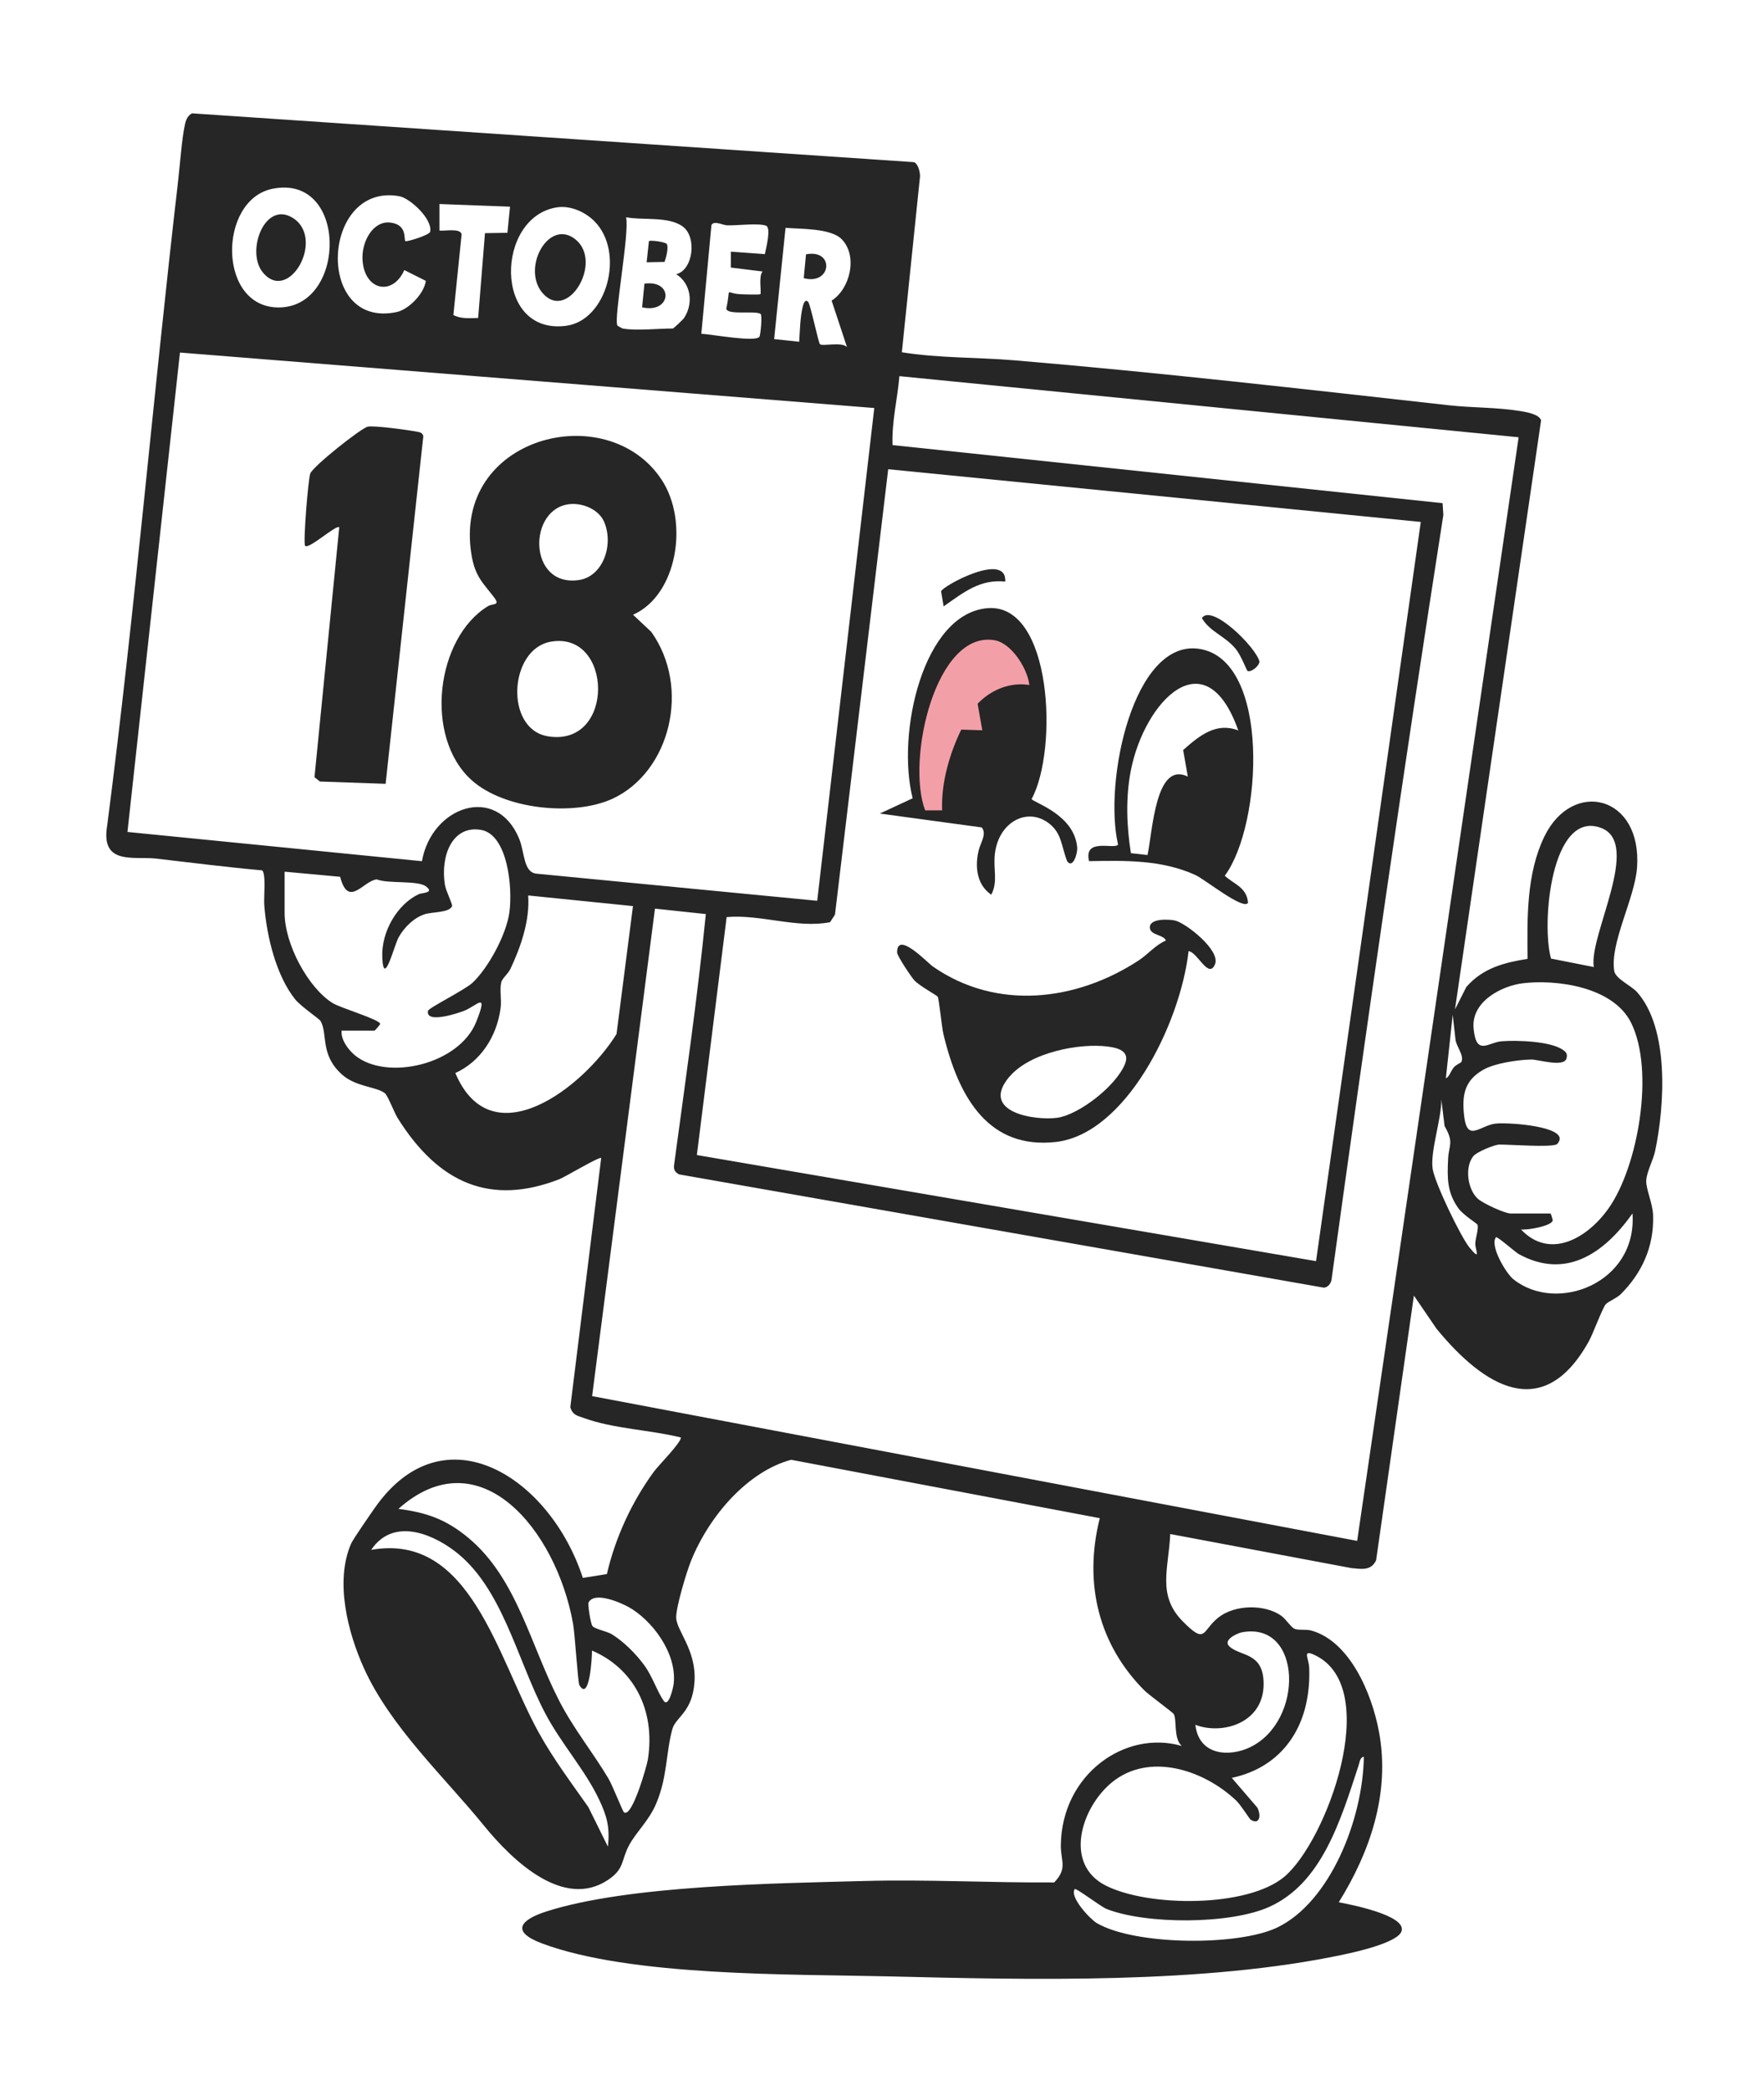 <svg width="200" height="237" viewBox="0 0 200 237" fill="none" xmlns="http://www.w3.org/2000/svg">
<path d="M102.232 39.936C106.425 40.617 110.757 40.496 115.001 40.852C131.45 42.233 147.889 44.12 164.312 45.953C166.873 46.237 169.718 46.177 172.284 46.593C172.924 46.695 174.514 46.936 174.726 47.66L164.963 114.447L166.254 111.896C168.169 109.707 170.632 109.128 173.193 108.712C173.146 104.039 173.059 99.064 175.093 94.856C178.278 88.271 186.204 90.158 185.605 98.383C185.352 101.844 182.496 106.976 183.023 110.099C183.173 110.979 184.97 111.757 185.615 112.493C189.255 116.605 188.764 125.24 187.654 130.51C187.443 131.511 186.684 132.898 186.648 133.857C186.611 134.815 187.37 136.407 187.422 137.728C187.567 141.412 186.074 144.421 183.772 146.718C183.286 147.201 182.321 147.569 182.058 147.876C181.67 148.328 180.622 151.211 180.132 152.091C174.922 161.437 168.21 157.156 162.877 150.656L160.306 146.893L156.021 176.904C155.442 178.146 154.291 177.881 153.233 177.79L132.679 173.925C132.508 177.838 131.161 180.859 134.104 183.832C136.768 186.521 136.236 184.917 138.115 183.41C139.995 181.903 143.382 181.872 145.251 183.181C145.803 183.567 146.402 184.55 146.799 184.682C147.347 184.869 148.049 184.694 148.699 184.875C152.933 186.069 155.504 191.773 156.356 196.392C157.647 203.405 155.262 210.086 151.787 215.676C152.825 215.875 159.583 217.135 158.896 218.986C158.416 220.277 153.64 221.326 152.36 221.597C136.437 224.986 116.777 224.461 100.56 224.075C89.676 223.816 71.513 224.111 61.44 220.337C57.862 218.992 59.013 217.66 61.946 216.719C71.234 213.734 88.019 213.535 97.957 213.264C105.144 213.071 112.342 213.475 119.523 213.427C121.072 211.811 120.257 211.015 120.277 209.224C120.355 201.186 127.562 196.085 133.985 197.954C133.035 197.092 133.448 195.054 133.087 194.348C132.983 194.143 130.278 192.189 129.731 191.641C124.681 186.564 122.792 179.678 124.692 172.128L89.697 165.507C84.828 166.816 80.46 171.766 78.359 176.94C77.858 178.17 76.634 182.21 76.665 183.41C76.701 184.881 78.947 187.07 78.746 190.598C78.54 194.161 76.609 194.632 76.221 196.073C75.483 198.822 75.674 201.457 74.404 204.472C73.557 206.48 72.122 207.698 71.296 209.266C70.413 210.942 70.816 211.883 68.942 213.137C63.928 216.49 58.172 211.045 54.862 206.975C50.37 201.451 44.293 195.825 41.268 189.15C39.456 185.147 37.938 179.34 39.801 175.028C40.023 174.51 42.022 171.64 42.497 170.958C50.37 159.701 62.4 167.551 66.081 178.9L68.807 178.466C69.793 174.22 71.673 170.241 74.11 166.888C74.647 166.147 77.192 163.608 77.202 162.981C73.728 162.113 69.546 161.998 66.19 160.768C65.508 160.521 64.925 160.472 64.661 159.544L68.162 131.294C67.955 131.107 64.093 133.435 63.396 133.706C55.657 136.703 49.756 134.231 45.083 126.76C44.706 126.157 43.968 124.209 43.633 123.944C42.672 123.19 40.344 123.25 38.753 121.809C36.249 119.542 37.199 117.263 36.342 115.755C36.203 115.508 34.102 114.109 33.441 113.271C31.314 110.594 30.229 106.174 29.961 102.598C29.894 101.736 30.183 99.052 29.718 98.678C25.701 98.323 21.7 97.804 17.694 97.346C15.179 97.062 11.374 98.148 12.154 93.589C15.298 69.343 17.358 44.922 20.182 20.628C20.404 18.735 20.6 15.768 20.982 14.05C21.101 13.513 21.318 13.103 21.762 12.85L103.621 18.385C104.091 18.566 104.308 19.446 104.313 19.983L102.248 39.954L102.232 39.936ZM30.911 21.4C24.628 22.648 24.628 35.196 31.871 34.852C39.342 34.503 39.394 19.712 30.911 21.4ZM45.951 27.339C46.064 27.454 48.697 26.664 48.775 26.266C49.048 24.813 46.467 22.467 45.29 22.25C36.425 20.628 35.635 37.373 44.99 35.377C46.25 35.112 48.078 33.363 48.279 31.844L45.842 30.62C44.52 33.592 41.335 32.959 41.103 29.498C40.963 27.406 42.295 25.006 44.252 25.235C46.209 25.464 45.765 27.128 45.956 27.333L45.951 27.339ZM57.825 23.432L49.823 23.131V26.139C50.334 26.23 52.224 25.82 52.337 26.574L51.403 35.715C52.286 36.191 53.267 36.053 54.211 36.053L54.986 26.435L57.531 26.393L57.825 23.432ZM63.185 23.504C56.168 24.529 55.889 37.982 64.15 36.945C68.828 36.36 70.903 28.581 67.382 25.072C66.282 23.975 64.625 23.293 63.185 23.504ZM70.604 37.246C72.029 37.524 74.688 37.246 76.283 37.246C76.366 37.246 77.445 36.233 77.569 36.04C78.679 34.316 78.297 32.115 76.671 31.09C78.576 30.62 79.04 26.911 77.43 25.699C75.819 24.487 72.809 25 70.986 24.632C71.389 26.447 69.566 36.071 69.995 36.903C70.01 36.939 70.547 37.24 70.599 37.252L70.604 37.246ZM86.718 28.817C86.831 28.214 87.487 25.796 86.831 25.579C85.928 25.277 83.599 25.579 82.469 25.549C81.906 25.53 80.961 24.964 80.662 25.518L79.515 37.843C80.512 37.873 85.716 38.85 86.109 38.169C86.227 37.964 86.449 35.733 86.232 35.588C85.633 35.184 82.401 35.781 82.345 34.973C82.913 32.465 82.118 33.206 83.764 33.345C84.157 33.375 86.134 33.448 86.217 33.345C86.341 33.194 85.979 31.229 86.47 30.782L82.861 30.336V28.533L86.713 28.811L86.718 28.817ZM95.438 27.128C94.204 25.85 90.709 25.977 89.062 25.832L87.771 38.446L90.611 38.748C90.688 37.548 90.724 35.962 90.998 34.828C91.07 34.521 91.266 33.809 91.638 34.243C91.886 34.527 92.794 38.856 92.96 39.019C93.233 39.297 95.438 38.718 96.032 39.351L94.287 34.081C96.331 32.814 97.317 29.076 95.438 27.128ZM99.129 46.261L20.404 39.972L14.451 94.325L47.84 97.641C48.925 91.443 56.266 88.844 58.853 95.073C59.514 96.659 59.312 98.92 60.851 99.058L92.655 102.128L99.124 46.261H99.129ZM172.181 49.577L101.974 42.649C101.752 45.254 101.091 47.829 101.195 50.464L163.559 57.048L163.646 58.381C159.134 87.246 154.962 116.183 150.956 145.157C150.827 145.633 150.538 145.934 150.104 145.995L76.996 133.151C76.572 132.928 76.34 132.639 76.428 132.066C77.703 122.611 79.082 113.132 80.026 103.635L74.259 103.02L67.134 158.29L153.873 174.703L172.181 49.577ZM161.086 59.177L100.704 53.201L94.669 103.701L94.111 104.558C90.327 105.287 86.248 103.641 82.386 103.979L79.009 130.956L149.211 142.986L161.086 59.177ZM180.705 109.641C180.096 106.113 186.219 95.573 181.495 93.855C175.888 91.817 174.726 104.684 175.852 108.682L180.705 109.641ZM32.269 98.829V103.484C32.269 107.078 34.948 111.98 37.679 113.705C38.609 114.296 43.111 115.598 43.106 116.099C43.106 116.153 42.512 116.852 42.466 116.852H38.722C38.64 117.944 39.564 119.108 40.287 119.687C43.916 122.581 52.079 120.681 53.995 115.852C55.404 112.306 54.093 114.006 52.652 114.591C52.079 114.826 48.217 116.141 48.527 114.603C48.594 114.278 52.688 112.24 53.556 111.438C55.322 109.798 57.407 106.011 57.758 103.412C58.141 100.572 57.542 94.596 54.526 94.09C51.269 93.541 49.906 97.069 50.448 100.349C50.561 101.03 51.336 102.532 51.253 102.737C50.954 103.49 49.023 103.376 48.155 103.653C46.978 104.033 45.883 105.064 45.212 106.24C44.691 107.156 43.514 112.041 43.343 108.598C43.199 105.583 45.104 102.483 47.489 101.374C47.825 101.217 49.338 101.253 48.269 100.481C47.319 99.794 43.983 100.216 42.719 99.704C41.185 99.848 39.512 103.02 38.562 99.408L32.269 98.829ZM71.766 102.731L59.886 101.525C60.082 104.389 59.044 107.368 57.872 109.846C57.598 110.425 56.953 110.907 56.839 111.347C56.628 112.173 56.881 113.331 56.762 114.26C56.318 117.667 54.366 120.416 51.625 121.658C55.745 131.409 66.19 123.244 69.902 117.232L71.766 102.725V102.731ZM176.445 129.768C175.49 130.088 171.355 129.768 169.992 129.768C169.475 129.768 167.405 130.601 167.018 131.113C166.027 132.41 166.424 134.894 167.555 135.913C168.148 136.443 170.611 137.583 171.282 137.583H175.8C175.836 137.583 176.048 138.295 176.048 138.337C176.027 139.006 173.043 139.507 172.444 139.386C175.676 142.829 179.936 140.465 182.388 136.986C185.729 132.241 187.618 121.417 184.944 115.984C182.889 111.806 176.327 111.022 172.609 111.486C170.389 111.763 166.77 113.47 167.075 116.623C167.379 119.777 168.716 118.185 170.255 118.058C171.923 117.92 175.754 118.04 177.173 119.011C177.54 119.264 177.752 119.469 177.607 120C177.323 121.049 174.385 120.115 173.611 120.127C172.139 120.151 169.444 120.543 168.143 121.303C166.13 122.472 165.696 124.034 166.011 126.597C166.367 129.503 167.777 127.64 169.512 127.399C170.668 127.236 176.585 127.586 176.838 129.021C176.884 129.292 176.616 129.714 176.451 129.768H176.445ZM165.686 120.404C166.052 119.68 165.077 118.613 165.02 117.835L164.705 115.05L163.93 122.255C164.318 122.098 164.472 121.459 164.818 121.031C165.056 120.736 165.65 120.482 165.691 120.404H165.686ZM167.498 138.831C167.431 138.699 165.866 137.728 165.34 136.98C164.08 135.201 164.075 133.64 164.183 131.415C164.261 129.756 164.885 129.582 163.786 127.676L163.414 124.655C163.455 126.814 162.128 130.588 162.433 132.536C162.686 134.134 165.619 140.254 166.636 141.478C167.963 143.076 167.26 141.677 167.266 141.02C167.271 140.363 167.704 139.223 167.498 138.825V138.831ZM169.604 140.284C168.892 141.249 170.745 144.367 171.582 145.036C176.502 148.98 185.651 145.476 185.088 137.577C181.768 142.286 177.395 145.036 172.212 142.196C171.804 141.973 169.723 140.116 169.604 140.278V140.284ZM67.119 187.142C67.129 187.914 66.835 193.003 65.689 191.056C65.518 190.766 65.188 185.273 64.971 184.079C63.056 173.431 54.366 162.872 45.171 171.073C48.331 171.483 50.561 172.231 53.153 174.401C58.605 178.978 60.118 186.461 63.396 192.823C65.054 196.043 67.186 198.629 68.983 201.644C69.458 202.446 70.583 205.341 70.738 205.467C71.637 206.215 73.34 200.227 73.459 199.474C74.352 193.715 71.704 189.09 67.124 187.142H67.119ZM68.926 209.368C69.158 207.137 68.818 205.938 67.94 204.062C66.391 200.752 63.634 197.689 61.853 194.324C58.6 188.186 56.968 179.883 51.454 175.782C48.666 173.708 44.464 172.182 42.084 175.722C53.339 173.72 56.364 187.89 61.078 196.428C62.746 199.443 64.77 202.127 66.711 204.894L68.926 209.375V209.368ZM67.181 184.369C67.46 184.7 68.818 184.954 69.36 185.285C70.687 186.099 72.075 187.474 73.046 188.801C73.965 190.055 74.538 191.834 75.251 192.841C75.808 193.631 76.335 191.351 76.386 190.863C76.753 187.329 73.82 183.603 71.239 182.186C70.315 181.679 67.356 180.389 66.721 181.71C66.634 181.896 66.954 184.103 67.176 184.363L67.181 184.369ZM135.529 195.554C135.926 199.063 139.391 199.22 141.719 198.105C147.889 195.156 147.657 183.814 140.831 185.062C140.351 185.147 138.565 185.918 139.401 186.684C140.661 187.83 143.247 187.299 143.268 190.893C143.294 195.373 138.575 196.73 135.524 195.554H135.529ZM141.781 206.299C141.673 206.233 140.676 204.635 140.155 204.141C136.422 200.607 130.242 198.647 126.049 202.096C122.595 204.937 120.54 211.37 125.404 213.8C130.268 216.23 141.389 216.285 145.581 212.812C150.383 208.832 156.805 191.436 149.138 187.685C147.564 186.913 148.4 187.999 148.436 189.102C148.679 195.831 145.266 200.384 139.659 201.572L142.561 204.949C143.046 205.962 142.757 206.926 141.781 206.305V206.299ZM121.852 214.18C121.232 215.091 123.623 217.605 124.346 218.033C128.646 220.566 140.377 220.668 144.817 218.534C150.765 215.67 154.523 206.348 154.632 199.166C154.198 199.25 154.167 199.751 154.043 200.131C151.973 206.474 149.841 213.559 143.862 216.218C139.427 218.19 129.947 218.196 125.461 216.435C124.815 216.182 121.976 213.999 121.847 214.186L121.852 214.18Z" fill="#262626"/>
<path d="M134.76 107.838C133.804 116.177 127.578 128.623 119.668 129.479C112.275 130.281 108.748 124.77 106.957 117.214C106.771 116.424 106.471 113.283 106.317 113.006C106.234 112.855 104.241 111.781 103.658 111.142C103.317 110.768 101.711 108.375 101.711 107.983C101.706 105.474 105.145 109.152 105.774 109.587C112.961 114.585 121.976 113.548 129.091 108.899C130.17 108.194 131.011 107.132 132.183 106.638C131.992 105.999 130.521 106.047 130.381 105.281C130.159 104.057 132.638 104.226 133.236 104.371C134.476 104.672 138.42 107.76 137.754 109.333C137.026 111.052 135.787 107.983 134.775 107.838H134.76ZM114.453 122.062C110.984 126.145 117.433 127.079 119.885 126.729C122.296 126.386 126.509 123.184 127.552 120.627C128.151 119.156 126.695 118.794 125.595 118.656C122.399 118.239 116.792 119.313 114.459 122.068L114.453 122.062Z" fill="#262626"/>
<path d="M71.766 69.693L73.836 71.635C78.375 77.996 75.958 87.547 69.438 90.562C65.116 92.558 57.196 91.817 53.458 88.44C48.032 83.538 49.446 72.316 55.322 68.728C55.864 68.397 56.762 68.704 56.019 67.727C54.78 66.105 53.866 65.382 53.458 62.91C51.253 49.523 68.797 45.013 74.998 54.365C78.163 59.141 76.779 67.504 71.766 69.699V69.693ZM64.729 57.145C59.788 57.483 59.803 66.666 65.679 65.756C68.296 65.352 69.618 61.885 68.513 59.207C67.899 57.73 66.076 57.055 64.734 57.145H64.729ZM62.406 72.762C57.707 73.625 57.196 82.657 62.106 83.477C69.794 84.762 69.525 71.454 62.406 72.762Z" fill="#262626"/>
<path d="M38.465 59.78C38.114 59.461 34.969 62.349 34.593 61.879C34.35 61.577 34.933 54.395 35.176 53.696C35.455 52.888 40.943 48.534 41.702 48.372C42.42 48.221 46.431 48.77 47.366 48.962C47.66 49.023 47.887 49.071 47.996 49.445L43.721 88.868L36.27 88.609L35.656 88.114L38.465 59.774V59.78Z" fill="#262626"/>
<path d="M61.528 33.242C59.065 30.408 62.251 24.614 65.307 27.195C68.358 29.775 64.373 36.511 61.528 33.242Z" fill="#262626"/>
<path d="M29.77 30.849C27.881 28.485 29.997 22.781 33.142 24.674C36.983 26.983 32.729 34.551 29.77 30.849Z" fill="#262626"/>
<path d="M72.799 34.846L73.067 32.157C76.454 31.704 76.124 35.6 72.799 34.846Z" fill="#262626"/>
<path d="M75.607 27.671C75.819 28.069 75.519 29.226 75.344 29.697L73.315 29.739L73.573 27.339C73.687 27.2 75.473 27.423 75.607 27.677V27.671Z" fill="#262626"/>
<path d="M91.127 31.536L91.385 28.835C94.664 28.201 94.297 32.386 91.127 31.536Z" fill="#262626"/>
<path d="M103.477 90.508C101.603 83.103 104.68 69.506 111.996 68.951C119.312 68.396 119.978 85.045 116.968 90.58C117.081 90.99 121.795 92.287 122.131 96.073C122.193 96.767 121.635 98.534 121 97.653C120.329 95.977 120.411 94.542 119.002 93.408C116.539 91.43 113.235 93.155 112.801 96.785C112.584 98.594 113.183 99.902 112.388 101.44C110.581 100.204 110.576 97.949 110.968 96.387C111.201 95.482 111.908 94.518 111.299 93.812L99.749 92.238" fill="#262626"/>
<path d="M116.709 77.664C116.446 75.614 114.598 72.931 112.822 72.599C106.099 71.357 102.723 86.136 104.891 91.877H106.822C106.683 88.759 107.674 85.419 108.986 82.723L111.371 82.796L110.839 79.787C112.398 78.165 114.582 77.314 116.704 77.664H116.709Z" fill="#F39FA8"/>
<path d="M141.497 102.351C141.038 103.273 136.556 99.667 135.549 99.215C131.672 97.448 127.505 97.569 123.478 97.635C122.812 94.91 126.442 96.375 126.762 95.748C125.11 88.615 128.491 72.406 135.988 73.57C144.084 74.831 143.139 93.517 138.864 99.288C139.809 100.21 141.363 100.566 141.502 102.357L141.497 102.351ZM140.392 82.808C136.654 72.226 129.762 79.558 128.223 87.306C127.614 90.382 127.727 93.656 128.223 96.731L130.107 96.942C130.696 94.072 131.032 86.263 134.672 88.048L134.145 85.039C136.029 83.357 137.929 81.861 140.387 82.814L140.392 82.808Z" fill="#262626"/>
<path d="M142.803 75.011C142.7 75.638 141.755 76.26 141.44 76.067C141.327 75.994 140.718 74.288 140.062 73.522C138.823 72.063 137.191 71.647 136.267 70.079C137.362 68.397 142.411 73.389 142.798 75.011" fill="#262626"/>
<path d="M113.973 65.936C111.092 65.653 109.306 67.136 106.988 68.746L106.698 67.04C106.905 66.418 114.159 62.481 113.973 65.93V65.936Z" fill="#262626"/>
</svg>
